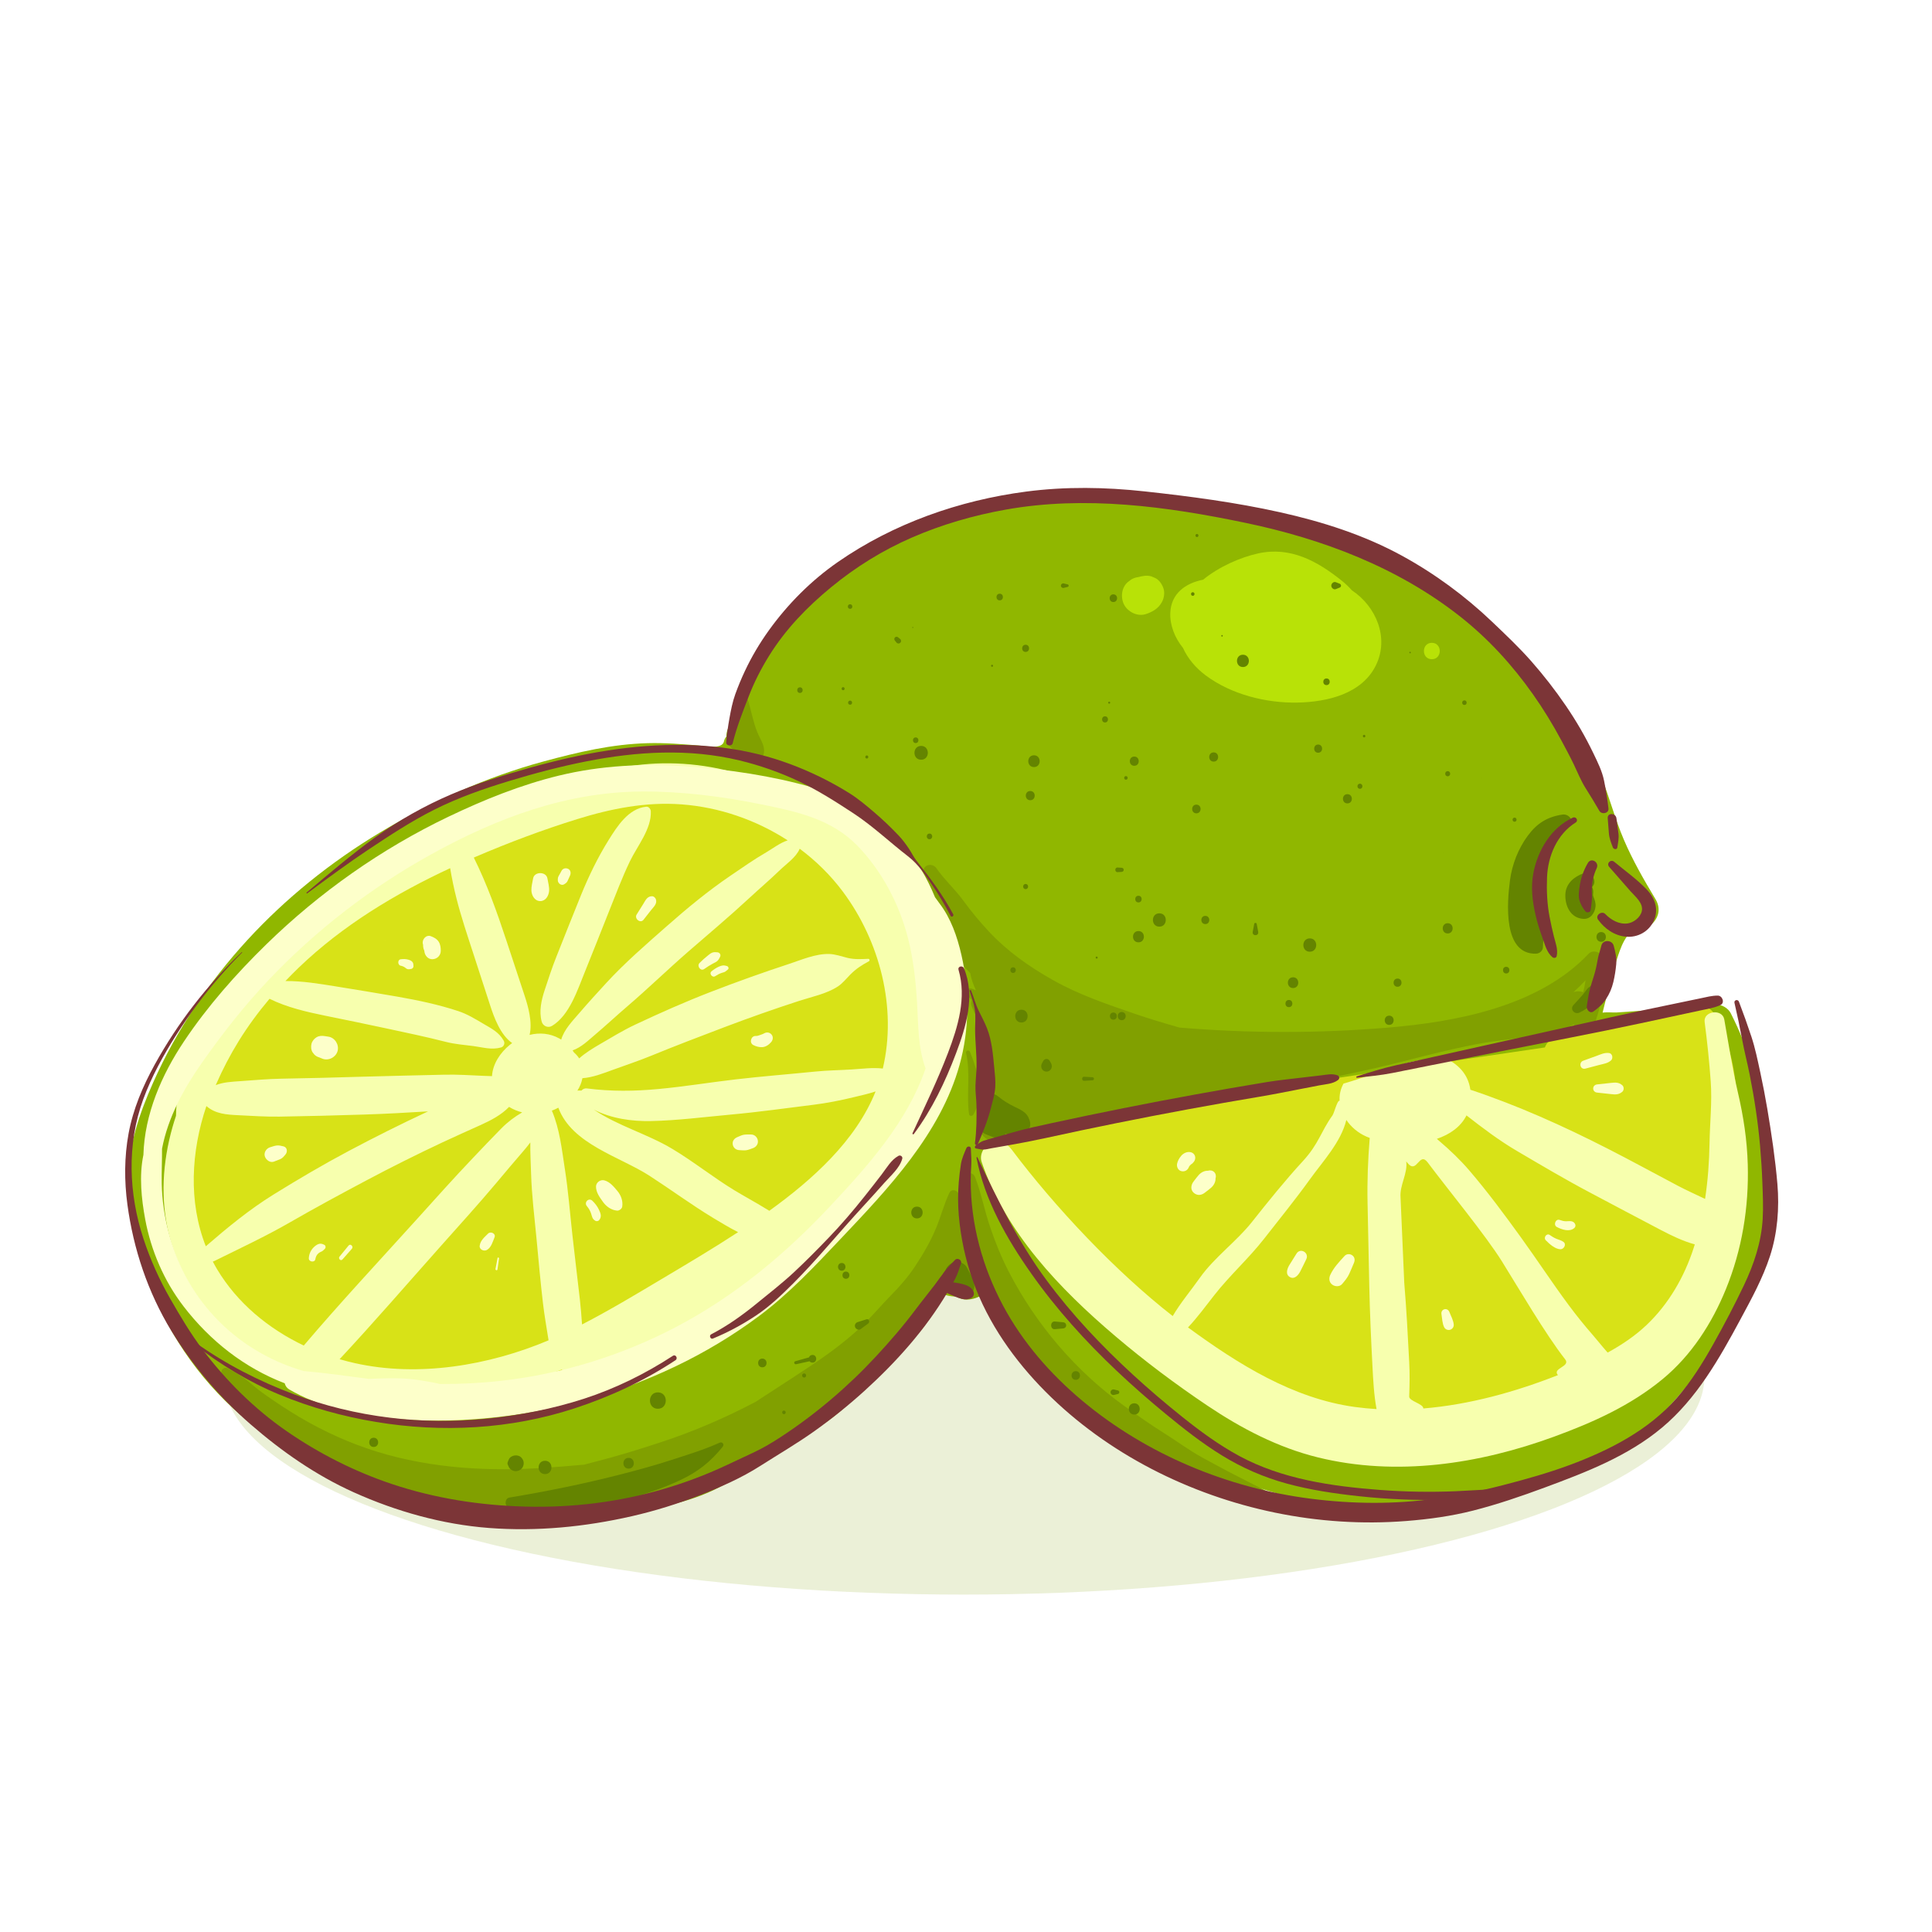 <?xml version="1.0" encoding="utf-8"?>
<!-- Generator: Adobe Illustrator 27.5.0, SVG Export Plug-In . SVG Version: 6.00 Build 0)  -->
<svg version="1.1" xmlns="http://www.w3.org/2000/svg" xmlns:xlink="http://www.w3.org/1999/xlink" x="0px" y="0px"
	 viewBox="0 0 2500 2500" style="enable-background:new 0 0 2500 2500;" xml:space="preserve">
<g id="BG">
	<rect style="fill:#FFFFFF;" width="2500" height="2500"/>
</g>
<g id="Design">
	<g>
		<ellipse style="opacity:0.16;fill:#81A000;" cx="1247.284" cy="1781.188" rx="958.257" ry="282.212"/>
		<g>
			<path style="fill:#90B700;" d="M2285.165,1496.444c-2.812-14.112-5.268-28.205-6.15-42.275
				c-3.276-52.225-15.41-95.828-39.506-143.178c-3.247-6.38-11.837-11.552-19.065-10.935c-27.881,2.38-55.752,4.854-83.657,6.945
				c-14.884,1.115-29.773,2.156-44.668,3.12c-4.205,0.273-12.698-0.609-18.395,0.235c6.233-24.673,11.969-49.865,20.093-73.934
				c2.854-8.457,5.961-16.859,11.125-24.248c1.872-2.679,8.595-8.225,6.238-8.582c22.207,3.372,44.398-17.918,30.946-40.254
				c-14.979-24.869-29.56-50.294-40.977-77.028c-11.401-26.695-18.602-54.938-29.408-81.854
				c-22.866-56.958-66.27-101.792-107.523-146.079c-39.815-42.743-80.763-89.478-130.184-121.395
				c-26.294-16.981-56.196-26.513-86.133-34.818c-29.646-8.224-59.354-16.282-89.231-23.63
				c-28.911-7.11-57.748-13.252-87.112-17.332c-62.29-16.032-126.146-24.983-190.997-23.116
				c-130.562,3.759-261.885,55.227-351.161,152.326c-22.367,24.327-42.276,51.328-57.96,80.444
				c-7.855,14.581-14.006,30.178-19.132,45.921c-3.547,10.892-7.252,22.211-8.692,33.665c-3.246,1.604-5.843,4.467-6.776,8.824
				c-2.332,10.889-24.14,6.061-32.194,5.41c-22.244-1.797-44.157-3.641-66.524-3.025c-46.609,1.283-90.024,11.558-134.668,23.636
				c-74.344,20.114-146.034,52.485-211.991,92.102c-127.07,76.325-232.561,187.063-293.254,323.359
				c-18.078,40.599-32.435,82.969-32.499,127.9c-0.057,40.492,8.613,81.8,22.225,119.834
				c25.202,70.422,67.403,134.785,124.509,183.436c65.841,56.093,146.166,85.011,228.082,109.01
				c91.07,26.681,183.95,41.326,277.036,15.594c43.501-12.025,85.095-30.32,125.815-49.56
				c38.977-18.416,78.122-36.962,114.859-59.619c36.044-22.23,58.133-49.332,86.358-80.975
				c14.431-16.178,38.96-32.869,51.555-50.506c6.117-8.566,12.111-17.239,17.714-26.15c2.583-4.108,5.075-8.273,7.598-12.418
				c0.138-0.226,0.72-1.028,1.35-1.941c12.65,5.271,42.406,0.216,51.968,3.732c7.177,11.225,24.731,39.485,33.756,49.309
				c14.771,16.077,29.976,31.885,46.838,45.78c35.295,29.087,72.72,55.602,112.246,78.633
				c77.923,45.404,163.828,78.646,252.301,96.318c100.579,20.09,193.544,3.6,287.458-42.17
				c42.16-20.547,90.929-31.062,126.192-61.775c34.604-30.138,60.804-65.93,89.724-101.707
				c33.969-42.025,64.129-94.516,72.033-148.715C2300.111,1561.934,2291.681,1529.14,2285.165,1496.444z"/>
			<path style="fill:#B8E207;" d="M1749.36,763.92c-3.936-4.52-8.334-8.663-12.961-12.376
				c-31.822-25.532-66.63-44.753-108.732-35.36c-22.886,5.106-50.235,17.116-70.855,33.945c-22.593,4.412-41.403,17.657-42.46,42.87
				c-0.666,15.873,5.801,32.375,16.355,45.283c6.173,13.672,16.505,25.999,29.459,35.672c33.07,24.692,78.213,36.011,119.092,35.165
				c38.036-0.787,83.278-11.123,101.361-48.609C1797.682,825.138,1780.702,784.672,1749.36,763.92z"/>
			<path style="fill:#B8E207;" d="M1505.631,761.729c-1.792-5.537-5.223-10.879-10.516-13.676c-1.822-0.769-3.644-1.538-5.466-2.307
				c-3.689-0.991-7.378-1.034-11.066-0.222c-1.527,0.225-3.035,0.522-4.529,0.968c-0.345,0.103-0.697,0.149-1.04,0.238
				c-3.261,0.41-6.35,1.45-9.262,3.139c-1.653,1.277-3.306,2.554-4.959,3.831c-5.694,5.227-7.732,13.191-6.739,20.583
				c0.893,6.65,3.906,11.88,9.219,15.985c5.893,4.553,14.01,6.812,21.36,4.386c8.495-2.804,16.259-7.13,20.692-15.293
				C1506.194,774.457,1507.411,767.229,1505.631,761.729z"/>
			<path style="fill:#B8E207;" d="M1852.791,831.817c-13.646,0-13.669,21.208,0,21.208
				C1866.437,853.025,1866.459,831.817,1852.791,831.817z"/>
			<path style="fill:#81A000;" d="M2072.056,1238.246c-1.125-7.3-11.568-9.151-16.179-4.271
				c-64.57,68.334-170.678,88.262-260.12,95.771c-89.442,7.509-179.826,7.429-269.43-0.072c-0.361-0.102-0.721-0.191-1.082-0.294
				c-19.545-5.605-39.177-11.416-58.399-18.066c-35.918-12.426-70.596-24.155-103.914-42.86
				c-30.931-17.365-59.207-37.283-83.518-63.287c-11.981-12.815-22.802-25.973-33.142-40.114
				c-10.713-14.651-24.28-26.703-34.687-41.754c-4.734-6.846-16.999-4.965-16.672,4.516c0.622,18.087,1.81,38.379,8.094,55.479
				c6.959,18.938,19.88,37.474,32.38,53.153c6.262,7.856,12.982,15.44,20.061,22.733c1.346,7.655,3.973,14.98,7.448,22.248
				c-1.845-0.714-3.692-1.42-5.531-2.166c-5.547-2.249-8.998,5.674-5.481,9.415c1.785,1.898,3.64,3.709,5.528,5.478
				c-1.079,2.53-1.187,5.606,0.245,8.757c22.083,48.592,32.346,97.516,11.349,148.662c-6.818,16.606,12.315,29.063,26.415,26.415
				c52.589-9.876,104.705-22.125,157.49-30.952c52.875-8.842,105.44-18.576,158.022-29.02
				c51.507-10.231,102.781-21.557,154.11-32.646c52.3-11.3,103.276-27.043,156.079-36.069c27.132-4.638,54.93-6.186,81.789-12.348
				c11.339-2.602,23.395-5.687,33.453-11.252c4.211,10.25,21.388,13.568,27.007-1.069
				C2074.065,1296.772,2076.588,1267.654,2072.056,1238.246z M2048.665,1283.865c-3.978-1.486-8.64-1.557-12.828,0.145
				c5.533-4.936,10.805-10.112,15.892-15.554C2050.999,1273.655,2049.962,1278.789,2048.665,1283.865z"/>
			<path style="fill:#81A000;" d="M979.721,946.948c-5.224-13.089-7.649-27.427-11.774-40.894c-1.933-6.312-9.945-5.611-12.142,0
				c-3.919,10.008-4.892,19.459-3.923,29.15c-3.512,0.193-6.861,1.965-8.745,5.287c-3.378,5.957-4.126,13.182-1.811,19.665
				c2.596,7.27,11.448,14.782,19.661,12.22c0.533-0.166,1.051-0.395,1.555-0.657c3.808,6.75,9.247,11.957,17.589,11.774
				c2.566-0.056,5.379-1.381,6.581-3.775C992.66,967.869,984.085,957.879,979.721,946.948z"/>
			<path style="fill:#81A000;" d="M1667.008,1941.028c-20.175-6.509-39.966-17.669-58.944-27.25
				c-17.505-8.838-34.89-18.156-52.085-27.582c-17.269-9.466-33.224-21.447-49.916-31.892
				c-17.399-10.888-34.16-22.779-50.855-34.708c-62.914-44.951-114.48-105.553-149.982-174.231
				c-9.643-18.654-17.407-38.087-24.142-57.963c-7.251-21.399-11.32-43.282-19.374-64.359c-2.397-6.273-12.189-7.547-14.059,0
				c-2.404,9.697-3.514,19.719-3.648,29.871c-1.071-0.229-2.157-0.339-3.235-0.328c0.087-1.914,0.134-3.834,0.091-5.764
				c-0.133-6.132-9.416-9.595-12.35-3.345c-6.861,14.619-10.882,30.137-17.001,45.07c-7.238,17.666-17.019,34.422-27.557,50.304
				c-9.398,14.164-19.845,25.934-31.721,38.022c-12.505,12.728-23.896,26.46-36.812,38.848
				c-27.47,26.347-58.707,46.856-90.495,67.586c-15.763,10.279-31.523,20.544-47.319,30.752
				c-39.184,20.631-79.94,38.204-122.191,52.074c-21.77,7.147-43.721,14.051-65.798,20.19c-11.248,3.128-22.635,5.888-33.92,8.955
				c-15.689,1.453-31.405,2.656-47.121,3.779c-74.27,5.306-149.428,1.463-220.906-20.648
				c-34.836-10.776-68.374-25.962-99.767-44.512c-16.3-9.631-32.447-20.28-47.814-31.351c-7.228-5.207-14.012-10.909-20.777-16.692
				c-7.367-6.297-16.069-10.18-24.406-15.202c-4.138-2.493-9.721,1.649-8.275,6.362c2.257,7.354,4.058,15.842,7.577,22.681
				c3.757,7.303,10.549,14.26,15.68,20.67c11.624,14.52,23.837,28.031,38.228,39.848c28.164,23.127,58.48,42.055,91.816,56.797
				c76.186,33.692,158.669,47.761,241.697,48.987c43.253,0.639,86.161-3.332,129.003-9.023
				c44.392-5.897,87.215-13.799,126.768-36.03c36.22-20.357,68.651-48.675,101.033-74.53c31.933-25.497,59.78-54.308,88.367-83.347
				c11.186-11.363,21.9-23.161,32.079-35.42c9.327-8.759,18.169-17.905,26.237-27.526c13.062-15.576,24.651-33.883,34.576-52.066
				c0.441,1.626,0.922,3.204,1.428,4.71c4.984,14.83,15.055,30.889,33.214,28.7c6.744-0.813,14.224-3.458,19.371-8.335
				c12.456,28.476,28.012,55.193,47.293,80.054c51.897,66.916,123.09,125.068,203.603,153.263
				c22.322,7.817,44.207,16.016,67.13,21.947c24.581,6.361,50.013,9.36,74.398,15.825
				C1668.199,1944.773,1669.03,1941.681,1667.008,1941.028z"/>
			<path style="fill:#81A000;" d="M1255.209,1361.239c-1.275-3.073-5.898-2.013-5.113,1.41c6.128,26.695,0.174,52.616,3.857,79.144
				c0.374,2.691,4.242,2.688,5.451,0.713C1274.177,1418.365,1265.295,1385.559,1255.209,1361.239z"/>
			<g>
				<path style="fill:#D8E217;" d="M1110.402,1126.119c-62.135-72.743-159.677-105.621-252.879-110.547
					c-152.783-8.076-316.72,54.677-425.312,165.528c-1.435,1.179-2.867,2.384-4.305,3.615
					c-18.544,15.882-36.187,32.856-53.131,50.427c-35.476,36.787-67.619,77.114-95.872,119.693
					c-28.07,42.302-54.309,89.418-62.162,140.231c-7.647,49.48,0.503,97.705,24.645,141.718
					c47.465,86.535,140.31,134.476,235.225,148.188c52.229,7.545,104.557,7.761,157.144,4.47
					c57.938-3.626,112.91-12.286,166.313-35.752c45.377-19.939,87.236-47.91,128.763-74.73
					c38.662-24.97,76.499-51.378,111.801-80.963c66.935-56.096,128.249-131.623,141.506-220.495
					C1195.623,1287.102,1169.874,1195.744,1110.402,1126.119z"/>
				<path style="fill:#DCE528;" d="M496.284,1218.002c-0.001,0.002-0.003,0.004-0.004,0.005c1.926-0.504,2.827-0.848,3.178-1.111
					C498.453,1217.33,497.399,1217.708,496.284,1218.002z"/>
			</g>
			<path style="fill:#D8E217;" d="M2219.089,1313.111c-6.773-12.197-23.506-16.208-35.363-9.272
				c-2.732,1.598-4.952,3.528-6.745,5.675c-4.739-0.835-9.839-0.833-15.124-0.099c-48.297,6.701-96.029,16.437-143.071,29.268
				c-10.386,2.833-16.745,9.173-19.772,16.714c-32.063,4.815-64.173,9.357-96.236,14.118
				c-94.146,13.979-188.402,27.368-282.445,42.023c-5.971,0.93-11.931,1.895-17.882,2.894
				c-32.179,3.513-64.043,11.367-95.435,20.706c-11.555,3.236-23.036,6.793-34.439,10.702c-20.478,2.008-40.962,3.965-61.447,5.861
				c-31.566,2.922-63.877,3.871-94.406,12.989c-16.734,4.998-18.694,30.952-1.166,36.055c24.4,43.273,49.242,86.186,80.558,124.891
				c32.411,40.058,64.331,81.729,104.69,114.228c38.373,30.9,81.173,56.371,124.533,79.592
				c44.292,23.72,91.025,44.723,140.187,55.944c50.089,11.433,101.715,12.738,151.474-1.109
				c46.997-13.079,93.534-34.361,137.322-55.707c41.665-20.311,81.547-46.926,110.958-83.231
				c28.09-34.674,47.758-74.5,60.404-117.243c13.759-46.505,20.066-95.135,21.978-143.514
				C2249.865,1418.807,2246.75,1362.923,2219.089,1313.111z"/>
			<path style="fill:#F7FFAE;" d="M1199.963,1188.321c-37.382-87.688-138.362-150.237-228.055-182.023
				c-44.524-15.779-93.718-21.773-140.716-17.013c-52.504,5.318-102.366,21.637-151.585,39.945
				c-179.49,66.768-364.16,170.293-440.461,356.344c-7.918,19.307-11.111,37.955-11.406,58.256
				c-1.652,4.968-3.213,9.963-4.632,14.994c-12.713,45.094-15.86,92.677-4.468,138.371
				c20.363,81.679,83.864,146.835,158.902,181.812c87.946,40.993,187.035,40.778,279.631,16.025
				c23.737-6.346,46.868-14.048,69.549-22.747c7.694,4.862,16.598,2.916,22.179-4.887c1.177-1.646,14.845,4.579,15.638,2.767
				c64.878-27.39,119.388-53.449,180.004-90.002c82.408-49.695,159.956-123.691,213.49-205.616
				C1212.898,1390.583,1238.289,1278.221,1199.963,1188.321z M614.922,1108.923c43.048-18.459,87.268-35.118,132.012-48.988
				c44.059-13.659,88.901-22.521,135.194-19.058c48.416,3.621,96.154,20.003,137.11,46.551c-9.922,3.186-19.65,10.8-27.869,15.56
				c-15.622,9.047-30.511,19.55-45.446,29.679c-29.674,20.125-56.738,42.525-83.618,66.23c-26.569,23.43-53.79,46.938-77.772,73.046
				c-11.752,12.795-23.499,25.641-34.814,38.827c-8.492,9.897-19.822,21.411-23.51,34.484c-0.828-0.522-1.665-1.033-2.528-1.513
				c-12.16-6.756-25.681-7.749-38.383-4.598c3.88-16.272-1.814-36.691-6.483-50.821c-7.845-23.742-15.689-47.484-23.533-71.225
				c-12.228-37.01-25.037-72.872-42.167-107.383C613.719,1109.453,614.319,1109.182,614.922,1108.923z M279.804,1402.715
				c8.423-19.228,18.116-37.846,29.165-55.7c11.893-19.218,25.274-37.372,39.795-54.585c22.33,11.073,47.824,16.946,72.118,21.906
				c26.351,5.381,52.717,10.714,79.002,16.408c25.63,5.552,51.415,10.842,76.81,17.389c11.931,3.077,23.533,3.847,35.728,5.45
				c12.483,1.642,23.456,5.27,35.852,1.853c3.775-1.04,5.429-5.407,3.565-8.762c-6.089-10.956-15.921-15.775-26.462-21.987
				c-10.473-6.172-20.722-12.456-32.293-16.29c-25.735-8.528-52.488-14.101-79.14-18.787c-26.548-4.668-53.169-8.939-79.775-13.264
				c-20.967-3.408-43.152-7.045-64.793-6.895c5.664-5.948,11.43-11.805,17.365-17.502c56.703-54.433,124.676-95.453,195.759-128.535
				c2.214,13.198,4.909,26.292,8.271,39.509c5.942,23.364,13.598,46.112,21.05,69.032c7.443,22.893,14.886,45.786,22.329,68.679
				c5.252,16.155,13.333,38.492,28.578,49.087c-1.023,0.74-2.034,1.497-3.015,2.293c-12.513,10.152-22.166,24.825-23.06,40.513
				c-3.072-0.107-6.164-0.184-9.263-0.314c-17.705-0.744-35.4-2-53.118-1.538c-35.429,0.922-70.859,1.508-106.282,2.613
				c-34.504,1.076-69.014,1.92-103.529,2.533c-17.77,0.315-35.45,1.913-53.174,3.161c-11.407,0.804-22.373,1.296-32.155,5.206
				C279.35,1403.691,279.585,1403.213,279.804,1402.715z M267.073,1431.244c11.706,10.19,25.837,11.078,41.414,11.842
				c17.706,0.869,35.445,2.1,53.175,1.826c36.38-0.56,72.759-1.523,109.125-2.67c27.715-0.874,55.393-2.401,83.065-4.111
				c-0.485,0.23-0.973,0.465-1.454,0.69c-33.988,15.909-67.572,32.683-100.715,50.285c-33.155,17.609-65.491,36.641-97.407,56.401
				c-31.58,19.552-59.932,42.925-87.972,67.156C243.589,1555.208,247.259,1489.869,267.073,1431.244z M280.825,1642.252
				c-1.922-3.221-3.717-6.488-5.442-9.78c0.669-0.183,1.337-0.435,1.996-0.761c32.952-16.309,66.126-31.728,98.005-50.091
				c32.521-18.733,65.566-36.569,98.71-54.172c32.372-17.193,65.167-33.591,98.345-49.172c16.594-7.793,33.354-15.193,50.049-22.758
				c13.266-6.011,26.262-12.881,36.254-23.212c5.195,3.201,10.953,5.579,16.93,7.128c-9.708,5.722-18.494,12.181-27.022,20.809
				c-12.118,12.26-23.939,24.814-35.841,37.281c-25.347,26.551-49.746,53.966-74.354,81.201
				c-48.686,53.882-98.373,107.028-145.366,162.397C347.284,1719.309,306.934,1686.014,280.825,1642.252z M459.183,1763.895
				c-6.615-1.483-13.204-3.187-19.746-5.104c44.899-48.186,88-98.115,131.787-147.298c23.806-26.739,47.857-53.263,70.924-80.642
				c11.749-13.945,23.398-27.983,35.387-41.724c3.125-3.581,5.985-7.188,8.689-10.835c-0.164,13.447,0.595,26.993,1.004,40.553
				c0.846,28.031,4.371,56.127,7.023,84.037c2.658,27.98,5.09,56.037,8.408,83.948c1.797,15.117,4.418,30.149,6.805,45.182
				c0.124,0.78,0.247,1.57,0.371,2.365C632.3,1767.071,541.276,1782.296,459.183,1763.895z M856.853,1654.684
				c-34.114,20.319-68.327,40.937-103.685,59.151c-0.801-10.88-1.612-21.76-2.848-32.598c-3.194-27.99-6.626-55.952-9.726-83.955
				c-3.11-28.099-5.273-56.419-9.628-84.356c-4.05-25.983-6.627-51.682-16.852-75.762c2.846-1.091,5.647-2.367,8.364-3.814
				c17.537,47.336,79.428,63.143,118.107,88.175c27.599,17.861,54.074,37.399,82.209,54.437c10.57,6.401,21.254,12.802,32.29,18.438
				C922.933,1615.426,889.852,1635.03,856.853,1654.684z M995.475,1566.757c-1.711-1.021-3.422-2.046-5.116-3.097
				c-13.291-8.238-27.127-15.552-40.483-23.698c-27.359-16.687-52.449-36.897-79.913-53.329
				c-32.741-19.588-70.566-29.698-101.579-50.823c22.344,11.563,49.227,15.37,74.025,14.841c34.512-0.737,69.18-5.281,103.538-8.406
				c35.55-3.235,71.032-8.267,106.46-12.643c17.602-2.174,34.699-5.571,51.938-9.734c9.711-2.346,19.4-4.429,28.672-7.568
				C1107.512,1476.114,1051.188,1526.609,995.475,1566.757z M1142.351,1382.677c-13.408-1.495-26.43,0.345-40.247,1.203
				c-15.702,0.973-31.42,1.133-47.076,2.713c-34.506,3.483-69.135,6.163-103.582,10.182c-32.993,3.849-65.836,9.266-98.915,12.357
				c-31.87,2.978-61.486,3.314-93.257-0.71c-2.764-0.35-5.165,0.854-6.922,2.786c-1.185-0.155-3.113-0.098-5.161-0.024
				c3.136-4.944,5.393-10.318,6.44-16.007c13.38-0.899,27.254-6.372,39.376-10.815c16.336-5.988,32.901-11.374,48.996-17.98
				c31.597-12.97,63.548-25.129,95.479-37.251c32-12.147,64.298-23.508,96.855-34.073c16.515-5.359,35.308-9.017,49.99-18.668
				c6.013-3.952,10.795-10.084,15.819-15.17c7.561-7.653,14.764-12.266,24.267-17.402c1.427-0.771,0.802-3.157-0.836-3.088
				c-9.452,0.402-18.027,0.988-27.226-1.303c-7.418-1.848-15.71-4.783-23.383-4.975c-17.567-0.439-35.429,7.423-51.809,12.808
				c-34.193,11.24-68.096,23.364-101.663,36.353c-33.033,12.782-65.39,27.146-97.438,42.215c-15.78,7.42-30.79,16.608-45.844,25.397
				c-8.856,5.17-18.668,11.083-26.776,18.331c-1.783-2.795-4.065-5.438-6.703-7.625c-0.572-0.936-1.176-1.853-1.809-2.752
				c11.171-3.769,20.341-12.906,29.333-20.508c13.936-11.783,27.297-24.283,41.162-36.161c27.03-23.155,52.592-48,79.464-71.362
				c26.21-22.786,52.682-44.918,78.142-68.541c13.259-12.302,27.092-24.051,40.088-36.622c8.442-8.166,21.064-16.558,25.69-27.716
				c21.202,15.805,40.189,34.486,55.957,55.671C1138.493,1218.072,1160.94,1304.059,1142.351,1382.677z"/>
			<path style="fill:#F7FFAE;" d="M2261.605,1506.982c-0.872-31.628-5.537-62.191-12.693-92.982
				c-7.26-31.239-12.129-63.331-17.725-94.926c-2.509-14.164-27.285-11.05-25.385,3.435c3.356,25.582,6.021,51.151,7.87,76.889
				c1.915,26.643-1.112,53.337-1.548,79.988c-0.392,24.011-2.152,48.169-5.771,72.018c-11.875-5.755-23.949-11.089-35.092-16.976
				c-30.288-16.001-60.368-32.484-90.884-48.046c-57.951-29.553-116.163-55.794-177.726-76.279
				c-2.831-20.45-16.374-33.976-34.365-41.572c-16.326,1.492-32.697,2.855-48.622,7.3c-27.44,7.659-53.83,18.543-81.203,26.343
				c-3.921,7.186-5.482,14.791-5.037,22.287c-2.964-1.295-6.896,15.688-9.266,18.97c-15.023,20.807-17.476,36.562-38.451,59.279
				c-21.974,23.799-45.592,53.104-65.688,78.505c-20.024,25.31-48.674,45.766-67.29,72.096
				c-11.917,16.855-25.208,32.53-35.247,49.666c-73.98-57.727-152.129-140.6-208.433-215.498
				c-6.424-8.546-15.981-13.101-26.483-8.677c-9.198,3.874-15.707,14.966-12.279,25.019
				c31.08,91.164,101.147,164.207,173.269,225.44c37.763,32.061,77.614,61.923,118.723,89.555
				c43.915,29.518,91.297,54.28,142.948,67.01c101.732,25.074,208.879,8.722,306.032-26.897
				c50.28-18.434,98.668-40.116,140.218-74.443c37.157-30.698,63.703-71.952,81.78-116.234
				C2254.232,1616.874,2263.132,1562.383,2261.605,1506.982z M1753.469,1820.661c-80.372-10.925-151.268-55.47-216.184-102.96
				c12.232-13.023,22.828-27.521,34.303-42.16c19.905-25.392,44.257-47.111,64.074-72.506c19.932-25.542,40.439-50.69,59.353-76.995
				c16.7-23.226,40.265-48.203,47.138-76.824c6.184,9.173,15.222,16.848,25.841,21.477c1.427,0.622,2.907,1.214,4.427,1.78
				c-2.306,28.085-3.392,55.863-2.802,84.336c0.74,35.683,1.48,71.367,2.22,107.05c0.722,34.798,2.303,69.477,4.125,104.233
				c0.977,18.635,1.892,36.886,5.284,55.264C1771.963,1822.792,1762.697,1821.915,1753.469,1820.661z M1841.745,1822.565
				c0.435-5.954-18.458-9.486-18.255-15.449c0.572-16.779,0.879-28.097,0-44.86c-1.825-34.816-3.487-67.795-6.409-102.537
				l-4.806-110.547c-1.29-15.341,9.629-31.263,7.358-46.29c0.741,0.853,1.435,1.66,2.058,2.406
				c11.947,14.305,14.701-15.913,25.831-0.976c23.871,32.037,75.044,94.269,96.128,128.171
				c21.874,35.172,56.191,93.954,81.709,126.569c7.357,9.402-17.443,11.431-9.388,20.348
				C1960.792,1801.14,1901.462,1817.635,1841.745,1822.565z M2191.479,1615.24c-12.138,37.242-32.158,72.028-60.657,99.144
				c-14.879,14.157-32.17,25.797-50.475,35.83c-0.456-0.492-0.9-0.969-1.425-1.555c-6.036-6.742-11.571-13.973-17.542-20.793
				c-11.022-12.591-21.507-25.629-31.483-39.061c-21.27-28.636-40.767-58.521-61.661-87.425
				c-21.408-29.615-43.178-59.094-66.982-86.845c-11.748-13.697-24.66-25.996-38.375-37.718c-1.209-1.033-2.411-2.079-3.613-3.127
				c16.804-5.721,30.946-15.529,38.366-30.345c21.007,16.387,42.287,32.48,65.272,45.985c31.049,18.243,62.234,36.767,94.069,53.597
				c30.852,16.31,61.63,32.767,92.565,48.918c13.004,6.789,28.06,14.195,43.507,18.383
				C2192.527,1611.9,2192.021,1613.576,2191.479,1615.24z"/>
			<path style="fill:#F7FFAE;" d="M836.182,1043.882c-23.068,2.334-37.668,25.519-48.762,43.335
				c-14.075,22.604-25.601,46.508-35.645,71.132c-10.865,26.637-21.369,53.426-32.024,80.148
				c-5.547,13.91-10.12,28.113-14.836,42.323c-4.34,13.077-7.719,27.799-3.883,41.397c1.556,5.515,8.146,8.322,13.143,5.347
				c22.72-13.526,33.213-46.888,42.71-70.127c10.432-25.528,20.381-51.259,30.652-76.853c8.876-22.118,17.262-44.619,27.583-66.114
				c9.416-19.609,28.03-41.805,27.026-64.623C842.016,1046.873,839.51,1043.545,836.182,1043.882z"/>
			<path style="fill:#FDFFCA;" d="M1244.039,1235.514c-5.401-23.52-13.547-47.211-28.33-66.518
				c-1.974-2.578-3.847-5.323-5.802-7.986c-10.352-25.278-24.246-49.06-42.283-69.181c-30.616-34.154-72.136-60.262-116.22-72.909
				c-52.373-15.025-108.321-23.218-162.585-27.211c-55.322-4.071-111.539-1.221-165.568,11.902
				c-49.304,11.976-97.245,31.32-142.936,53.194c-86.794,41.551-166.694,97.84-235.562,165.022
				c-39.125,38.167-76.232,80.211-106.666,125.718c-29.134,43.563-50.96,94.125-52.535,146.897
				c-5.713,27.148-2.543,57.043,2.329,83.324c7.509,40.504,24.399,79.742,49.484,112.448
				c34.705,45.249,79.337,79.911,131.036,99.735c0.777,3.187,2.634,6.105,5.783,7.941c38.45,22.432,79.337,30.535,123.077,36.251
				c42.1,5.501,85.388,5.074,127.629,1.434c86.243-7.432,170.633-30.001,248.783-67.28c38.445-18.339,75.144-40.359,109.25-65.888
				c38.344-28.702,71.649-64.244,104.498-98.931c61.965-65.434,129.556-136.476,154.265-225.561
				C1254.524,1331.631,1254.767,1282.229,1244.039,1235.514z M1074.306,1560.715c-58.434,62.396-123.85,116.771-199.872,156.598
				c-69.785,36.559-147.068,60.58-225.399,69.388c-26.526,2.983-53.207,4.35-79.882,4.18c-9.396-2.31-18.939-3.763-26.897-5.024
				c-21.096-3.342-41.983-2.454-63.222-1.653c-0.595,0.022-1.188,0.027-1.783,0.046c-28.056-3.557-55.987-7.729-84.2-10.109
				c-9.239-2.65-18.368-5.826-27.363-9.552c-74.021-30.665-127.184-92.145-147.396-169.539c-5.414-20.73-8.582-41.826-9.014-63.259
				c-0.305-15.131,0.519-30.217,0.388-45.286c7.653-40.414,28.046-77.755,51.578-111.23c26.266-37.363,54.167-73.108,85.576-106.322
				c61.63-65.172,133.23-120.443,211.754-163.782c84.64-46.714,174.841-80.59,272.548-80.966
				c52.068-0.2,103.762,6.418,154.717,16.786c45.573,9.273,89.909,18.79,123.427,53.148c31.995,32.796,54.788,76.523,65.92,120.738
				c6.817,27.074,9.842,55.072,11.489,82.897c1.667,28.163,1.094,58.155,11.037,84.772
				C1174.192,1451.425,1123.605,1508.074,1074.306,1560.715z"/>
			<path style="fill:#FDFFCA;" d="M631.639,1596.204c-4.633,4.65-10.165,9.007-10.935,15.917c-0.547,4.901,5.586,7.389,9.307,5.341
				c5.701-3.138,7.592-10.777,9.935-16.422C641.934,1596.252,634.886,1592.945,631.639,1596.204z"/>
			<path style="fill:#FDFFCA;" d="M643.823,1627.919l-2.681,14.084c-0.322,1.691,2.318,2.364,2.556,0.705
				c0.681-4.754,1.362-9.507,2.043-14.26C645.917,1627.212,644.066,1626.641,643.823,1627.919z"/>
			<path style="fill:#FDFFCA;" d="M419.665,1610.787c-2.518-1.274-4.864-2.023-7.612-0.971c-2.435,0.932-4.748,2.722-6.537,4.594
				c-3.608,3.778-5.648,8.573-5.901,13.777c-0.231,4.76,7.697,5.992,8.462,1.145c0.485-3.074,1.79-5.79,4.247-7.787
				c1.163-0.945,2.454-1.474,3.791-2.093c1.847-0.855,2.772-2.141,4.22-3.461C421.849,1614.61,421.523,1611.726,419.665,1610.787z"
				/>
			<path style="fill:#FDFFCA;" d="M451.097,1611.686c-3.903,4.765-7.805,9.53-11.707,14.294c-2.127,2.597,1.466,6.342,3.749,3.749
				c4.059-4.608,8.117-9.217,12.176-13.825C457.865,1613.007,453.509,1608.742,451.097,1611.686z"/>
			<path style="fill:#FDFFCA;" d="M366.776,1483.374c-3-0.693-5.842-1.495-8.947-1.078c-2.841,0.382-5.639,1.47-8.387,2.283
				c-4.816,1.426-8.332,6.817-6.712,11.821c1.471,4.544,6.803,8.657,11.821,6.712c2.703-1.048,5.428-2.051,8.098-3.178
				c3.047-1.286,4.837-3.709,6.867-6.177C372.301,1490.373,371.711,1484.514,366.776,1483.374z"/>
			<path style="fill:#FDFFCA;" d="M425.016,1341.449c-1.476-0.227-2.953-0.456-4.428-0.687c-3.917-0.612-7.425-0.643-10.979,1.436
				c-2.956,1.73-5.775,5.119-6.548,8.516c-0.831,3.647-0.651,7.742,1.436,10.98c0.743,0.961,1.485,1.923,2.228,2.884
				c1.778,1.766,3.874,2.987,6.288,3.664c1.386,0.557,2.769,1.121,4.155,1.68c7.872,3.174,17.434-1.791,19.668-9.902
				C439.068,1351.908,433.399,1342.74,425.016,1341.449z"/>
			<path style="fill:#FDFFCA;" d="M534.101,1245.386c-1.182-2.019-3.484-2.913-5.618-3.551c-3.316-0.991-6.642-0.994-10.031-0.533
				c-4.237,0.575-3.981,7.505,0,8.308c2.14,0.432,3.949,1.164,5.724,2.443c1.055,0.761,1.938,1.671,3.241,2.028
				c1.161,0.319,2.215,0.109,3.385-0.054c0.409-0.057,0.211-0.05,0.021-0.037c0.118-0.009,0.281-0.022,0.55-0.044
				c1.984-0.163,3.618-1.538,3.645-3.645C535.039,1248.662,534.946,1246.83,534.101,1245.386z"/>
			<path style="fill:#FDFFCA;" d="M567.754,1218.724c-2.42-3.788-6.26-5.833-10.344-7.329c-6.078-2.226-11.768,4.486-10.191,10.191
				c0.104,0.344,0.183,0.694,0.261,1.045c-0.037,1.487,0.078,3.013,0.46,4.447c0.142,0.756,0.419,1.468,0.761,2.161
				c0.038,0.117,0.068,0.212,0.132,0.396c0.112,0.381,0.197,0.768,0.281,1.156c0.458,5.464,4.664,10.696,10.597,10.43
				c5.883-0.263,10.47-4.668,10.628-10.627C570.44,1226.743,569.869,1222.035,567.754,1218.724z"/>
			<path style="fill:#FDFFCA;" d="M708.373,1136.698c-1.575-9.172-16.957-9.178-18.533,0c-0.864,5.031-2.414,10.54-2.204,15.636
				c0.262,6.36,4.237,13.664,11.471,13.664c6.945,0,10.829-6.765,11.395-12.847C711,1147.805,709.279,1141.976,708.373,1136.698z"/>
			<path style="fill:#FDFFCA;" d="M735.352,1124.369c-2.953-1.56-6.919-0.823-8.614,2.259c-0.968,1.76-1.936,3.52-2.904,5.279
				c-0.622,1.131-1.412,2.313-1.756,3.561c-0.335,1.216-0.293,2.537-0.261,3.785c0.103,3.937,4.834,7.461,8.477,4.864
				c0.97-0.691,2.03-1.339,2.851-2.207c0.975-1.03,1.405-2.158,1.971-3.409l2.495-5.518
				C738.964,1129.989,738.571,1126.069,735.352,1124.369z"/>
			<path style="fill:#FDFFCA;" d="M848.789,1163.857c-0.721-2.291-2.913-4.241-5.432-4.136c-6.148,0.256-8.196,5.563-11.1,10.201
				c-2.816,4.496-5.631,8.992-8.447,13.489c-3.317,5.297,4.843,11.933,8.847,6.827c3.258-4.155,6.516-8.31,9.774-12.464
				C845.667,1173.647,850.583,1169.554,848.789,1163.857z"/>
			<path style="fill:#FDFFCA;" d="M928.298,1232.267c-2.347-0.219-4.326-0.416-6.596,0.411c-2.312,0.842-4.262,2.656-6.178,4.171
				c-3.624,2.863-7.038,5.954-10.293,9.229c-3.851,3.874,1.28,11.149,6.023,7.807c3.592-2.531,7.298-4.879,11.157-6.982
				c1.905-1.038,4.016-1.849,5.667-3.269c1.759-1.513,2.594-3.357,3.652-5.382C933.212,1235.417,931.33,1232.549,928.298,1232.267z"
				/>
			<path style="fill:#FDFFCA;" d="M940.733,1250.072c-4.054-1.342-6.745-0.947-10.606,0.804c-3.446,1.562-6.513,3.65-9.444,6.026
				c-3.495,2.834,1.075,8.735,4.819,6.245c2.696-1.794,5.51-3.296,8.601-4.293c1.466-0.473,2.963-0.73,4.29-1.539
				c1.274-0.776,2.342-1.892,3.51-2.814C943.581,1253.18,942.426,1250.632,940.733,1250.072z"/>
			<path style="fill:#FDFFCA;" d="M997.18,1337.53c-2.468-1.904-5.653-1.927-8.129-0.47c0.004-0.034,0.009-0.068,0.013-0.102
				c-2.284,1.507-3.684,1.474-6.573,2.688c-1.202,0.505-2.667,0.954-4.589,0.877c-6.157-0.246-8.69,8.859-3.178,11.733
				c3.549,1.85,7.465,2.925,11.495,2.756c4.61-0.193,8.79-3.142,11.7-6.576C1000.734,1345.115,1000.848,1340.36,997.18,1337.53z"/>
			<path style="fill:#FDFFCA;" d="M980.659,1475.848c-0.657-4.37-4.282-7.84-8.86-7.823c-2.98,0.011-6-0.133-8.956,0.265
				c-2.897,0.389-5.812,1.968-8.523,3.055c-3.979,1.595-6.855,4.904-6.171,9.453c0.649,4.318,4.077,7.283,8.462,7.47
				c2.945,0.126,6.037,0.533,8.956,0.141c2.952-0.397,5.826-1.684,8.631-2.663C978.42,1484.272,981.352,1480.453,980.659,1475.848z"
				/>
			<path style="fill:#FDFFCA;" d="M798.656,1540.797c-4.602-5.427-9.457-11.44-16.519-13.378c-5.302-1.454-11.03,2.688-10.906,8.308
				c0.164,7.442,4.714,13.469,8.886,19.373c4.346,6.148,10.812,10.725,18.33,11.436c2.714,0.257,6.292-2.326,6.71-5.109
				C806.285,1553.926,803.578,1546.6,798.656,1540.797z"/>
			<path style="fill:#FDFFCA;" d="M775.009,1565.312c-2.055-4.356-5.054-8.271-8.541-11.576c-4.7-4.455-11.15,2.208-7.029,7.029
				c2.373,2.776,4.268,5.997,5.409,9.474c1.335,4.071,1.456,7.054,5.432,9.419c1.435,0.853,3.67,0.682,4.819-0.622
				C779,1574.61,777.303,1570.174,775.009,1565.312z"/>
			<path style="fill:#FDFFCA;" d="M1563.225,1514.911c-4.609-0.095-8.802,1.943-12.096,5.543c-2.373,2.594-4.428,5.591-6.612,8.347
				c-3.329,4.204-4.41,10.479,0,14.528c4.491,4.122,10.012,3.576,14.527,0c2.758-2.184,5.753-4.238,8.347-6.612
				c3.601-3.294,5.641-7.483,5.544-12.097C1574.884,1518.271,1569.585,1512.958,1563.225,1514.911z"/>
			<path style="fill:#FDFFCA;" d="M1541.31,1491.089c-4.719-1.429-9.87,0.977-12.887,4.566c-2.485,2.955-4.402,6.231-5.237,10.041
				c-0.888,4.054,1.215,8.794,5.555,9.783c4.477,1.02,8.267-1.359,9.783-5.555c0.012-0.033,0.011-0.038,0.022-0.067
				c0.032-0.048,0.045-0.062,0.085-0.124c0.238-0.374,0.483-0.764,0.7-1.151c0.404-0.412,0.801-0.81,1.221-1.207
				c0.147-0.124,0.295-0.249,0.442-0.373c-0.201,0.151-0.353,0.268-0.483,0.368c0.275-0.605,1.731-1.136,2.32-1.767
				c1.008-1.082,2.254-2.357,2.903-3.641C1547.916,1497.647,1546.086,1492.536,1541.31,1491.089z"/>
			<path style="fill:#FDFFCA;" d="M1749.979,1624.494c-2.873-2.217-7.432-2.223-10.007,0.596
				c-7.133,7.809-14.077,14.923-18.601,24.628c-2.05,4.397-1.605,9.499,2.511,12.575c3.631,2.713,9.588,2.979,12.799-0.762
				c3.367-3.924,6.982-8.251,9.139-12.965c2.148-4.694,4.084-9.498,6.123-14.24
				C1753.463,1630.789,1753.233,1627.005,1749.979,1624.494z"/>
			<path style="fill:#FDFFCA;" d="M1677.703,1622.111c-3.006,4.814-6.011,9.628-9.017,14.442
				c-2.955,4.733-5.867,12.223,0.299,15.917c5.887,3.527,10.916-2.318,13.396-6.973c2.796-5.249,5.279-10.694,7.911-16.028
				C1694.422,1621.106,1682.719,1614.078,1677.703,1622.111z"/>
			<path style="fill:#FDFFCA;" d="M1875.467,1697.714c-2.515-6.352-11.345-3.965-10.225,2.819
				c0.912,5.527,1.043,12.226,3.673,17.205c1.069,2.024,3.439,3.256,5.679,3.257c1.23,0,2.263-0.263,3.319-0.898
				c1.909-1.146,3.383-3.381,3.257-5.679C1880.858,1708.747,1877.548,1702.969,1875.467,1697.714z"/>
			<path style="fill:#FDFFCA;" d="M2023.281,1607.148c-2.859-2.222-5.963-2.73-9.239-4.113c-3.056-1.29-5.909-3.028-8.612-4.937
				c-4.082-2.884-8.551,3.359-5.22,6.766c4.642,4.748,12.183,11.651,19.19,11.654
				C2023.728,1616.519,2027.205,1610.197,2023.281,1607.148z"/>
			<path style="fill:#FDFFCA;" d="M2034.928,1580.776c-2.878-1.186-5.653-0.393-8.65-0.459c-2.761-0.061-5.342-0.729-7.918-1.695
				c-5.29-1.983-8.753,6.459-3.83,9.085c6.389,3.408,16.508,6.773,22.591,1.377
				C2040.22,1586.335,2038.094,1582.081,2034.928,1580.776z"/>
			<path style="fill:#FDFFCA;" d="M2099.254,1404.301c-4.788-4.078-9.171-3.628-15.119-2.981
				c-5.814,0.632-11.628,1.265-17.442,1.897c-6.806,0.74-6.82,9.862,0,10.604c5.814,0.632,11.628,1.265,17.442,1.897
				c5.948,0.647,10.331,1.096,15.119-2.982C2101.574,1410.761,2101.568,1406.271,2099.254,1404.301z"/>
			<path style="fill:#FDFFCA;" d="M2082.274,1362.651c-5.945-0.841-10.716,1.632-16.266,3.639
				c-5.769,2.086-11.538,4.172-17.306,6.258c-6.331,2.29-3.878,11.995,2.819,10.225c5.913-1.563,11.826-3.125,17.74-4.688
				c5.486-1.449,11.248-2.062,15.5-6.019C2087.6,1369.423,2086.524,1363.252,2082.274,1362.651z"/>
			<path style="fill:#648400;" d="M2030.664,1068.983c7.083-6.798-0.563-16.133-8.705-14.954
				c-19.712,2.855-33.17,11.366-44.958,27.317c-12.393,16.77-20.426,37.265-23.112,57.913c-3.67,28.211-9.508,95.981,33.743,94.784
				c4.823-0.134,8.963-3.991,8.947-8.947c-0.019-5.968,1.354-11.553,0.47-17.527c-0.92-6.212-3.241-11.905-3.821-18.216
				c-1.352-14.713-0.742-29.985,0.985-44.632C1997.605,1115.97,2009.558,1089.243,2030.664,1068.983z"/>
			<path style="fill:#648400;" d="M2061.87,1160.163c0.962,2.426,0.019,0.13-0.294-1.123c-0.067-0.268-0.124-0.419-0.174-0.5
				c0.017-0.175,0.034-0.354,0.052-0.578c0.089-1.077,0.23-2.303,0.201-3.379c0.09-2.373-0.398-4.589-1.435-6.655
				c0.462-0.747,1.206-1.75,1.276-1.85c5.363-7.686-3.578-19.121-12.349-16.064c-11.933,4.16-22.939,13.034-23.564,27.1
				c-0.671,15.097,6.702,30.946,23.405,31.905c9.146,0.525,14.586-7.624,15.578-15.578
				C2065.159,1168.698,2063.585,1164.486,2061.87,1160.163z"/>
			<path style="fill:#648400;" d="M2071.925,1206.069c-8.102,0-8.116,12.592,0,12.592
				C2080.027,1218.661,2080.041,1206.069,2071.925,1206.069z"/>
			<path style="fill:#648400;" d="M1331.411,1447.572c-2.648-8.109-10.975-11.767-18.736-15.498
				c-7.022-3.375-14.702-8.013-20.654-13.042c-12.94-10.935-32.481,2.609-23.94,18.472c2.405,4.466,5.134,8.505,8.238,12.159
				c-0.815,0.002-1.645,0.037-2.519,0.151c-6.239,0.812-9.649,7.374-5.155,12.445c1.772,2.001,3.408,3.706,5.817,4.909
				c2.355,1.176,4.981,2.011,7.427,2.985c5.639,2.246,9.795,3.923,15.709,1.185c1.917-0.888,2.987-2.509,3.46-4.338
				c9.039,3.392,19.468,4.592,26.192-2.273C1333.837,1461.742,1334.428,1453.268,1331.411,1447.572z"/>
			<path style="fill:#648400;" d="M2061.128,1273.916c-2.44,1.784-5.166,3.317-7.155,5.602c-1.972,2.264-3.51,4.895-5.502,7.169
				c-4.04,4.613-8.123,9.3-12.354,13.74c-5.15,5.404,1.302,12.816,7.63,9.889c6.781-3.138,12.099-6.855,16.989-12.552
				c2.236-2.605,4.642-5.405,6.421-8.351c1.944-3.22,2.138-6.958,2.449-10.633
				C2069.946,1274.73,2064.475,1271.469,2061.128,1273.916z"/>
			<path style="fill:#648400;" d="M1251.143,1640.216c-2.735-5.72-11.073-8.826-16.985-6.912
				c-5.803,1.878-11.815,7.84-11.042,14.503c0.767,6.619,1.773,12.632,5.487,18.336c1.868,2.869,3.851,5.76,6.562,7.854
				c3.626,2.802,7.819,3.675,12.314,4.015c7.386,0.558,13.03-6.558,13.309-13.309
				C1261.181,1655.192,1255.034,1648.355,1251.143,1640.216z"/>
			<path style="fill:#648400;" d="M931.195,1866.826c-19.873,9.018-41.622,15.612-62.379,22.362
				c-22.224,7.227-45.073,13.411-67.708,19.207c-46.639,11.941-94.401,21.541-141.839,29.429c-6.788,1.129-6.49,12.057,0,13.42
				c27.191,5.712,51.209,6.46,78.851,3.41c25.335-2.796,49.888-8.296,74.436-15.079c23.123-6.39,45.553-14.012,67.323-24.144
				c22.938-10.675,39.376-23.648,55.33-43.4C937.603,1869.068,934.702,1865.235,931.195,1866.826z"/>
			<path style="fill:#648400;" d="M1014.409,1825.282c-2.985,0-2.99,4.639,0,4.639
				C1017.394,1829.922,1017.399,1825.282,1014.409,1825.282z"/>
			<path style="fill:#648400;" d="M1548.108,1041.186c-7.249,0-7.261,11.267,0,11.267
				C1555.358,1052.452,1555.37,1041.186,1548.108,1041.186z"/>
			<path style="fill:#648400;" d="M1333.146,1023.558c-7.676,0-7.689,11.929,0,11.929
				C1340.822,1035.488,1340.835,1023.558,1333.146,1023.558z"/>
			<path style="fill:#648400;" d="M1293.613,768.249c-5.544,0-5.553,8.616,0,8.616
				C1299.157,776.865,1299.166,768.249,1293.613,768.249z"/>
			<path style="fill:#648400;" d="M1165.002,827.043c-0.902-0.746-1.803-1.491-2.705-2.237c-0.626-0.517-1.268-0.874-2.109-0.874
				c-0.731,0-1.605,0.325-2.109,0.874c-0.522,0.568-0.909,1.315-0.874,2.109c0.037,0.832,0.344,1.469,0.874,2.109
				c0.745,0.902,1.491,1.803,2.236,2.705c0.511,0.618,1.574,0.971,2.343,0.971c0.813,0,1.783-0.361,2.343-0.971
				c0.58-0.631,1.01-1.461,0.971-2.343C1165.935,828.556,1165.669,827.594,1165.002,827.043z"/>
			<path style="fill:#648400;" d="M1091.005,889.168c-2.559,0-2.563,3.976,0,3.976
				C1093.563,893.145,1093.568,889.168,1091.005,889.168z"/>
			<path style="fill:#648400;" d="M1184.896,954.224c-4.691,0-4.699,7.29,0,7.29
				C1189.587,961.514,1189.595,954.224,1184.896,954.224z"/>
			<path style="fill:#648400;" d="M1283.73,860.181c-1.706,0-1.709,2.651,0,2.651
				C1285.435,862.832,1285.438,860.181,1283.73,860.181z"/>
			<path style="fill:#648400;" d="M1181.138,811.255c-0.853,0-0.854,1.326,0,1.326
				C1181.99,812.581,1181.992,811.255,1181.138,811.255z"/>
			<path style="fill:#648400;" d="M1100.023,781.898c-3.838,0-3.844,5.965,0,5.965
				C1103.861,787.862,1103.868,781.898,1100.023,781.898z"/>
			<path style="fill:#648400;" d="M1035.132,889.387c-4.691,0-4.699,7.29,0,7.29C1039.822,896.677,1039.83,889.387,1035.132,889.387
				z"/>
			<path style="fill:#648400;" d="M1121.654,977.566c-2.559,0-2.563,3.977,0,3.977
				C1124.212,981.543,1124.217,977.566,1121.654,977.566z"/>
			<path style="fill:#648400;" d="M1202.768,1078.655c-4.691,0-4.699,7.29,0,7.29
				C1207.459,1085.945,1207.467,1078.655,1202.768,1078.655z"/>
			<path style="fill:#648400;" d="M1327.144,1143.877c-4.264,0-4.271,6.627,0,6.627
				C1331.408,1150.505,1331.415,1143.877,1327.144,1143.877z"/>
			<path style="fill:#648400;" d="M1419.073,1237.795c-1.706,0-1.708,2.651,0,2.651
				C1420.779,1240.446,1420.782,1237.795,1419.073,1237.795z"/>
			<path style="fill:#648400;" d="M1559.672,1185.15c-6.823,0-6.834,10.604,0,10.604
				C1566.495,1195.754,1566.506,1185.15,1559.672,1185.15z"/>
			<path style="fill:#648400;" d="M1440.704,1310.189c-5.97,0-5.98,9.278,0,9.278
				C1446.674,1319.467,1446.684,1310.189,1440.704,1310.189z"/>
			<path style="fill:#648400;" d="M1360.19,1376.207c-0.843-1.555-1.588-3.382-2.836-4.652c-1.689-1.717-4.653-1.72-6.344,0
				c-1.253,1.273-1.992,3.092-2.837,4.652c-2.491,4.597,0.605,10.471,6.009,10.471
				C1359.586,1386.678,1362.681,1380.804,1360.19,1376.207z"/>
			<path style="fill:#648400;" d="M1310.921,1251.699c-4.691,0-4.699,7.29,0,7.29
				C1315.611,1258.989,1315.619,1251.699,1310.921,1251.699z"/>
			<path style="fill:#648400;" d="M1413.666,1393.954c-3.605-0.221-7.21-0.442-10.815-0.663c-3.411-0.209-3.417,5.511,0,5.302
				c3.605-0.221,7.21-0.442,10.815-0.663C1416.222,1397.774,1416.226,1394.111,1413.666,1393.954z"/>
			<path style="fill:#648400;" d="M1575.895,1357.948c-0.182,0-0.182,0.282,0,0.282
				C1576.077,1358.23,1576.077,1357.948,1575.895,1357.948z"/>
			<path style="fill:#648400;" d="M1628.078,1205.706c-0.639-3.429-1.278-6.858-1.917-10.287c-0.295-1.581-2.901-1.582-3.195,0
				c-0.639,3.429-1.278,6.858-1.917,10.287C1619.953,1211.583,1629.18,1211.62,1628.078,1205.706z"/>
			<path style="fill:#648400;" d="M1456.927,1004.273c-2.985,0-2.99,4.639,0,4.639
				C1459.912,1008.912,1459.917,1004.273,1456.927,1004.273z"/>
			<path style="fill:#648400;" d="M1451.519,1122.91c-1.803-0.11-3.605-0.221-5.408-0.331c-3.837-0.235-3.844,6.2,0,5.965
				c1.802-0.11,3.605-0.221,5.408-0.331C1454.927,1128.003,1454.933,1123.119,1451.519,1122.91z"/>
			<path style="fill:#648400;" d="M1435.296,907.93c-1.706,0-1.708,2.651,0,2.651C1437.002,910.581,1437.005,907.93,1435.296,907.93
				z"/>
			<path style="fill:#648400;" d="M1440.704,769.094c-6.397,0-6.407,9.941,0,9.941
				C1447.1,779.035,1447.111,769.094,1440.704,769.094z"/>
			<path style="fill:#648400;" d="M1327.144,834.317c-5.97,0-5.98,9.278,0,9.278
				C1333.114,843.595,1333.124,834.317,1327.144,834.317z"/>
			<path style="fill:#648400;" d="M1429.889,926.909c-5.117,0-5.126,7.953,0,7.953
				C1435.006,934.862,1435.014,926.909,1429.889,926.909z"/>
			<path style="fill:#648400;" d="M1759.754,1014.094c-4.265,0-4.272,6.627,0,6.627
				C1764.018,1020.722,1764.026,1014.094,1759.754,1014.094z"/>
			<path style="fill:#648400;" d="M1873.314,997.871c-4.264,0-4.271,6.627,0,6.627
				C1877.579,1004.499,1877.586,997.871,1873.314,997.871z"/>
			<path style="fill:#648400;" d="M1894.945,906.273c-3.838,0-3.844,5.965,0,5.965
				C1898.783,912.238,1898.789,906.273,1894.945,906.273z"/>
			<path style="fill:#648400;" d="M1959.836,1058.018c-3.411,0-3.417,5.302,0,5.302
				C1963.248,1063.32,1963.254,1058.018,1959.836,1058.018z"/>
			<path style="fill:#648400;" d="M1873.314,1194.64c-8.529,0-8.543,13.255,0,13.255
				C1881.843,1207.895,1881.857,1194.64,1873.314,1194.64z"/>
			<path style="fill:#648400;" d="M1694.863,1214.282c-11.088,0-11.106,17.231,0,17.231
				C1705.95,1231.514,1705.968,1214.282,1694.863,1214.282z"/>
			<path style="fill:#648400;" d="M1743.531,1027.666c-7.676,0-7.689,11.929,0,11.929
				C1751.207,1039.596,1751.22,1027.666,1743.531,1027.666z"/>
			<path style="fill:#648400;" d="M1867.907,1103.789c-0.182,0-0.182,0.283,0,0.283
				C1868.089,1104.072,1868.089,1103.789,1867.907,1103.789z"/>
			<path style="fill:#648400;" d="M1808.423,1266.265c-6.823,0-6.835,10.604,0,10.604
				C1815.246,1276.868,1815.257,1266.265,1808.423,1266.265z"/>
			<path style="fill:#648400;" d="M1949.021,1251.036c-5.544,0-5.553,8.616,0,8.616
				C1954.565,1259.652,1954.574,1251.036,1949.021,1251.036z"/>
			<path style="fill:#648400;" d="M1797.608,1314.271c-7.676,0-7.689,11.929,0,11.929
				C1805.283,1326.2,1805.296,1314.271,1797.608,1314.271z"/>
			<path style="fill:#648400;" d="M1667.824,1293.966c-5.97,0-5.98,9.278,0,9.278
				C1673.795,1303.244,1673.804,1293.966,1667.824,1293.966z"/>
			<path style="fill:#648400;" d="M1581.302,1374.17c-0.182,0-0.182,0.283,0,0.283
				C1581.484,1374.453,1581.484,1374.17,1581.302,1374.17z"/>
			<path style="fill:#648400;" d="M1451.519,1309.526c-6.823,0-6.834,10.604,0,10.604
				C1458.342,1320.13,1458.354,1309.526,1451.519,1309.526z"/>
			<path style="fill:#648400;" d="M1473.15,1204.793c-9.382,0-9.397,14.58,0,14.58
				C1482.531,1219.373,1482.547,1204.793,1473.15,1204.793z"/>
			<path style="fill:#648400;" d="M1570.487,973.59c-7.676,0-7.689,11.929,0,11.929
				C1578.163,985.519,1578.176,973.59,1570.487,973.59z"/>
			<path style="fill:#648400;" d="M1765.162,950.86c-2.132,0-2.136,3.314,0,3.314C1767.294,954.173,1767.297,950.86,1765.162,950.86
				z"/>
			<path style="fill:#648400;" d="M1716.493,877.909c-5.544,0-5.553,8.616,0,8.616
				C1722.037,886.525,1722.046,877.909,1716.493,877.909z"/>
			<path style="fill:#648400;" d="M1543.449,766.337c-2.985,0-2.99,4.639,0,4.639
				C1546.434,770.977,1546.439,766.337,1543.449,766.337z"/>
			<path style="fill:#648400;" d="M1381.66,756.244c-1.685-0.426-3.37-0.852-5.055-1.278c-1.875-0.474-3.775,0.918-3.775,2.876
				c0,1.951,1.9,3.35,3.775,2.876c1.685-0.426,3.37-0.852,5.055-1.278C1383.238,759.041,1383.239,756.643,1381.66,756.244z"/>
			<path style="fill:#648400;" d="M1548.856,690.962c-2.559,0-2.563,3.976,0,3.976
				C1551.415,694.938,1551.419,690.962,1548.856,690.962z"/>
			<path style="fill:#648400;" d="M1581.302,821.739c-1.279,0-1.281,1.988,0,1.988
				C1582.582,823.727,1582.584,821.739,1581.302,821.739z"/>
			<path style="fill:#648400;" d="M1667.824,919.929c-0.182,0-0.182,0.283,0,0.283
				C1668.006,920.212,1668.007,919.929,1667.824,919.929z"/>
			<path style="fill:#648400;" d="M1733.421,755.286c-1.626-0.639-3.253-1.278-4.879-1.917c-2.864-1.125-5.872,1.7-5.872,4.473
				c0,2.783,3.015,5.596,5.872,4.474c1.626-0.639,3.253-1.278,4.879-1.917C1735.923,759.415,1735.928,756.271,1733.421,755.286z"/>
			<path style="fill:#648400;" d="M1824.646,843.37c-1.279,0-1.281,1.988,0,1.988C1825.925,845.358,1825.927,843.37,1824.646,843.37
				z"/>
			<path style="fill:#648400;" d="M1916.575,1006.451c-0.182,0-0.182,0.283,0,0.283
				C1916.757,1006.734,1916.758,1006.451,1916.575,1006.451z"/>
			<path style="fill:#648400;" d="M1705.678,963.438c-6.823,0-6.834,10.604,0,10.604
				C1712.501,974.041,1712.512,963.438,1705.678,963.438z"/>
			<path style="fill:#648400;" d="M1608.34,847.226c-10.235,0-10.252,15.906,0,15.906
				C1618.575,863.132,1618.592,847.226,1608.34,847.226z"/>
			<path style="fill:#648400;" d="M1337.959,977.341c-9.808,0-9.824,15.243,0,15.243
				C1347.767,992.584,1347.783,977.341,1337.959,977.341z"/>
			<path style="fill:#648400;" d="M1467.742,978.997c-7.676,0-7.689,11.929,0,11.929
				C1475.418,990.927,1475.431,978.997,1467.742,978.997z"/>
			<path style="fill:#648400;" d="M1473.15,1159.106c-5.544,0-5.553,8.616,0,8.616
				C1478.693,1167.722,1478.703,1159.106,1473.15,1159.106z"/>
			<path style="fill:#648400;" d="M1191.953,965.2c-11.514,0-11.533,17.894,0,17.894
				C1203.467,983.094,1203.486,965.2,1191.953,965.2z"/>
			<path style="fill:#648400;" d="M1100.023,906.604c-3.412,0-3.417,5.302,0,5.302
				C1103.435,911.906,1103.44,906.604,1100.023,906.604z"/>
			<path style="fill:#648400;" d="M1089.208,1634.315c-6.397,0-6.407,9.941,0,9.941
				C1095.604,1644.256,1095.615,1634.315,1089.208,1634.315z"/>
			<path style="fill:#648400;" d="M986.463,1758.028c-7.25,0-7.262,11.266,0,11.266
				C993.712,1769.294,993.724,1758.028,986.463,1758.028z"/>
			<path style="fill:#648400;" d="M1040.539,1777.233c-3.411,0-3.417,5.302,0,5.302
				C1043.951,1782.535,1043.956,1777.233,1040.539,1777.233z"/>
			<path style="fill:#648400;" d="M1094.615,1645.462c-5.97,0-5.98,9.278,0,9.278
				C1100.586,1654.74,1100.596,1645.462,1094.615,1645.462z"/>
			<path style="fill:#648400;" d="M1186.545,1561.365c-9.808,0-9.824,15.243,0,15.243
				C1196.353,1576.608,1196.37,1561.365,1186.545,1561.365z"/>
			<path style="fill:#648400;" d="M1051.354,1753.283c-2.407,0-3.909,1.408-4.505,3.165c-5.909,1.666-11.819,3.332-17.728,4.998
				c-2.475,0.698-1.435,4.38,1.057,3.834c5.81-1.271,11.621-2.542,17.432-3.813c0.796,1.039,2.035,1.757,3.745,1.757
				C1057.751,1763.224,1057.762,1753.283,1051.354,1753.283z"/>
			<path style="fill:#648400;" d="M1121.121,1707.22c-3.767,1.191-7.535,2.381-11.302,3.572c-2.837,0.897-4.404,3.901-3.221,6.708
				c1.047,2.485,4.607,4.18,7.051,2.377c3.256-2.402,6.513-4.804,9.77-7.206C1125.944,1710.809,1124.6,1706.12,1121.121,1707.22z"/>
			<path style="fill:#648400;" d="M851.272,1801.726c-13.646,0-13.669,21.208,0,21.208
				C864.918,1822.933,864.941,1801.726,851.272,1801.726z"/>
			<path style="fill:#648400;" d="M674.676,1886.181c-2.192-2.387-5.53-3.242-8.629-2.825c-2.892,0.388-6.238,2.056-7.505,4.904
				c-0.358,0.804-0.719,1.606-1.073,2.412c-0.594,1.352-1.061,2.689-0.577,4.182c0.182,0.564,0.467,1.109,0.706,1.653
				c0.17,0.387,0.343,0.772,0.515,1.158c0.542,1.218,0.89,1.898,2.035,3.044c1.863,1.863,4.63,3.009,7.264,3.009
				c2.783,0,5.254-1.164,7.264-3.009c2.017-1.851,2.89-4.607,3.009-7.263C677.808,1890.709,676.473,1888.138,674.676,1886.181z"/>
			<path style="fill:#648400;" d="M483.553,1860.442c-7.676,0-7.689,11.929,0,11.929
				C491.229,1872.371,491.242,1860.442,483.553,1860.442z"/>
			<path style="fill:#648400;" d="M705.266,1890.236c-11.088,0-11.106,17.231,0,17.231
				C716.354,1907.468,716.372,1890.236,705.266,1890.236z"/>
			<path style="fill:#648400;" d="M813.419,1886.485c-8.955,0-8.97,13.918,0,13.918
				C822.374,1900.403,822.389,1886.485,813.419,1886.485z"/>
			<path style="fill:#648400;" d="M1375.812,1711.016c-3.605-0.331-7.21-0.663-10.815-0.994c-6.392-0.588-6.404,10.53,0,9.941
				c3.605-0.331,7.21-0.663,10.815-0.994C1380.92,1718.499,1380.93,1711.487,1375.812,1711.016z"/>
			<path style="fill:#648400;" d="M1446.728,1799.278c-1.685-0.426-3.37-0.852-5.055-1.278c-2.292-0.579-4.614,1.121-4.614,3.515
				c0,2.385,2.322,4.094,4.614,3.515c1.685-0.426,3.37-0.852,5.055-1.279C1448.937,1803.193,1448.939,1799.837,1446.728,1799.278z"
				/>
			<path style="fill:#648400;" d="M1392.035,1774.251c-7.25,0-7.261,11.267,0,11.267
				C1399.285,1785.517,1399.297,1774.251,1392.035,1774.251z"/>
			<path style="fill:#648400;" d="M1267.66,1624.162c-5.544,0-5.553,8.616,0,8.616
				C1273.203,1632.778,1273.213,1624.162,1267.66,1624.162z"/>
			<path style="fill:#648400;" d="M1467.742,1815.855c-9.382,0-9.397,14.58,0,14.58
				C1477.124,1830.435,1477.139,1815.855,1467.742,1815.855z"/>
			<path style="fill:#648400;" d="M1321.736,1306.543c-10.661,0-10.679,16.569,0,16.569
				C1332.397,1323.112,1332.415,1306.543,1321.736,1306.543z"/>
			<path style="fill:#648400;" d="M1500.188,1181.837c-11.087,0-11.106,17.231,0,17.231
				C1511.275,1199.068,1511.294,1181.837,1500.188,1181.837z"/>
			<path style="fill:#648400;" d="M1673.232,1264.608c-8.955,0-8.97,13.917,0,13.917
				C1682.187,1278.525,1682.202,1264.608,1673.232,1264.608z"/>
			<g>
				<path style="fill:#7C3537;" d="M1250.493,1485.652c-2.754,6.608-5.884,13.361-7.01,20.458
					c-1.232,7.769-2.188,15.591-2.821,23.431c-1.168,14.449-1.23,28.89,0.022,43.332c2.527,29.164,8.797,57.959,18.644,85.525
					c19.223,53.815,53.609,102.28,93.7,142.571c79.835,80.235,186.423,133.598,296.803,156.377
					c55.799,11.516,113.051,15.292,169.862,10.831c29.087-2.284,58.291-6.27,86.582-13.493
					c31.419-8.021,62.137-18.528,92.524-29.789c53.557-19.846,107.789-40.601,152.071-77.75
					c44.727-37.523,73.945-89.113,101.198-139.818c14.236-26.486,28.906-53.159,38.262-81.852
					c9.739-29.866,12.27-62.222,9.614-93.431c-2.772-32.569-7.627-64.933-13.05-97.153c-2.65-15.739-5.667-31.416-9.048-47.015
					c-3.367-15.531-6.56-31.374-11.55-46.475c-5.025-15.209-10.419-30.29-16.131-45.254c-1.349-3.534-6.637-2.221-5.752,1.586
					c3.624,15.59,6.915,31.254,9.824,46.993c2.837,15.349,6.812,30.497,9.853,45.815c6.091,30.688,10.792,61.562,13.476,92.737
					c1.335,15.504,2.358,31.046,2.925,46.598c0.579,15.876,1.361,31.799,0.408,47.676c-1.796,29.935-11.278,58.238-24.066,85.178
					c-12.292,25.896-25.748,51.435-39.768,76.436c-13.676,24.388-28.618,48.449-47.066,69.557
					c-36.841,42.153-87.428,67.893-139.16,87.09c-27.863,10.34-56.827,18.428-85.584,25.865
					c-28.644,7.408-57.767,13.222-87.057,17.427c-53.801,7.725-108.696,7.057-162.538,0.159
					c-106.857-13.69-211.854-57.179-294.752-126.37c-41.423-34.574-77.459-75.762-102.974-123.483
					c-26.572-49.698-41.864-105.351-41.8-161.843c0.007-6.557,0.237-13.113,0.7-19.654c0.503-7.114-0.372-14.33-0.485-21.473
					C1256.295,1482.851,1251.726,1482.695,1250.493,1485.652L1250.493,1485.652z"/>
				<path style="fill:#7C3537;" d="M1263.597,1498.088c10.491,54.897,39.227,105.013,71.102,150.229
					c32.182,45.652,69.809,87.269,110.363,125.602c20.385,19.269,41.52,37.747,63.174,55.576
					c23.206,19.106,46.946,37.779,72.56,53.585c26.257,16.202,54.408,28.493,84.177,36.623
					c30.652,8.371,62.311,13.029,93.862,16.422c37.4,4.022,75.069,5.549,112.671,4.536c18.036-0.486,36.458-0.828,54.283-3.761
					c18.776-3.09,37.43-6.864,55.946-11.246c0.713-0.169,0.579-1.368-0.176-1.302c-16.419,1.44-32.872,2.416-49.348,2.872
					c-16.21,0.449-32.34,1.743-48.543,2.416c-32.792,1.362-65.666,0.792-98.392-1.695c-61.978-4.709-126.216-13.921-181.569-43.846
					c-26.482-14.317-50.848-32.197-74.297-50.986c-21.599-17.306-42.688-35.263-63.085-53.973
					c-40.916-37.531-79.309-78.158-112.327-122.866c-36.397-49.283-63.061-103.56-89.191-158.697
					C1264.468,1496.859,1263.464,1497.395,1263.597,1498.088L1263.597,1498.088z"/>
				<path style="fill:#7C3537;" d="M1262.858,1486.089c3.006,0.485,6.205,1.392,9.254,1.46c3.412,0.076,6.999-1.01,10.343-1.605
					c8.117-1.445,16.238-2.873,24.362-4.283c15.517-2.694,30.868-5.682,46.253-9.053c30.642-6.714,61.339-13.172,92.088-19.376
					c61.498-12.408,123.201-23.795,185.077-34.156c16.917-2.833,33.7-6.188,50.531-9.489c8.764-1.719,17.531-3.417,26.303-5.094
					c8.168-1.562,17.646-1.823,24.35-6.96c2.319-1.777,2.029-4.995-0.792-6.057c-6.847-2.578-13.671-0.827-20.821-0.004
					c-8.121,0.935-16.24,1.887-24.357,2.857c-15.506,1.853-31.121,3.401-46.533,5.926c-30.955,5.071-61.859,10.471-92.719,16.091
					c-61.722,11.24-123.257,23.503-184.572,36.785c-16.804,3.64-33.556,7.228-50.108,11.893c-8.618,2.429-17.23,4.879-25.837,7.349
					c-4.288,1.231-8.694,2.267-12.908,3.721c-3.943,1.361-7.028,3.944-10.389,6.361
					C1261.166,1483.33,1260.997,1485.788,1262.858,1486.089L1262.858,1486.089z"/>
				<path style="fill:#7C3537;" d="M1755.973,1394.655c15.277-1.876,30.737-3.189,45.834-6.209
					c14.934-2.987,29.868-5.974,44.802-8.961c30.988-6.198,61.976-12.397,92.964-18.595
					c61.209-12.243,122.636-23.711,183.665-36.822c17.108-3.675,34.216-7.351,51.323-11.026c8.554-1.838,17.108-3.675,25.662-5.513
					c8.781-1.886,17.638-3.239,25.869-6.885c6.26-2.774,2.788-12.341-3.345-12.35c-7.549-0.011-14.774,1.948-22.14,3.482
					c-8.196,1.707-16.392,3.414-24.588,5.12c-14.902,3.103-29.804,6.207-44.706,9.31c-30.528,6.358-60.927,13.326-91.362,20.117
					c-60.862,13.58-121.723,27.16-182.585,40.739c-17.071,3.809-34.142,7.618-51.213,11.427
					c-17.094,3.814-33.693,9.118-50.444,14.215C1754.69,1393.013,1754.816,1394.798,1755.973,1394.655L1755.973,1394.655z"/>
				<path style="fill:#7C3537;" d="M397.554,1155.987c26.36-19.521,52.746-39.04,80.072-57.199
					c27.323-18.157,54.695-36.185,84.056-50.934c31.001-15.573,63.733-27.102,96.887-37.141
					c32.972-9.985,66.325-18.853,100.14-25.503c65.561-12.894,132.758-16.992,198.193-1.226
					c26.518,6.389,52.469,15.52,77.127,27.183c24.629,11.65,47.444,26.233,70.174,41.158c25.447,16.709,47.178,37.532,71.177,56.053
					c12.739,9.831,21.945,23.761,30.961,37.012c8.685,12.765,16.582,26.037,23.703,39.735c1.178,2.267,4.648,0.253,3.433-2.007
					c-13.476-25.074-30.008-47.245-47.624-69.468c-3.719-4.692-6.313-10.382-9.667-15.38c-4.12-6.141-8.344-11.845-13.435-17.218
					c-9.815-10.359-20.168-20.208-31.001-29.498c-10.456-8.966-21.334-18.153-33.049-25.434
					c-12.148-7.55-24.658-14.503-37.511-20.78c-25.276-12.344-51.75-22.3-79.042-29.148c-63.415-15.91-130.499-15.037-194.803-5.208
					c-35.163,5.375-69.848,13.556-104.071,23.193c-33.705,9.491-67.248,19.986-99.472,33.769
					c-34.505,14.759-68.031,33.653-98.44,55.674c-30.704,22.235-59.643,46.91-88.611,71.326
					C396.183,1155.425,396.947,1156.437,397.554,1155.987L397.554,1155.987z"/>
				<path style="fill:#7C3537;" d="M1254.66,1282.313c2.479,7.688,5.327,15.692,6.7,23.669c1.412,8.198,0.439,17.15,0.422,25.437
					c-0.033,16.309,2.159,32.517,1.861,48.887c-0.15,8.234-1.13,16.414-1.385,24.626c-0.252,8.114,1.109,16.406,1.273,24.556
					c0.333,16.516,0.235,33.398-1.974,49.778c-0.266,1.974,2.647,3.82,3.634,1.532c6.611-15.326,12.839-30.553,16.984-46.752
					c2.232-8.721,5.052-18.059,5.685-27.063c0.591-8.414-0.521-17.278-1.315-25.651c-1.589-16.766-3.166-35.243-9.459-50.976
					c-3.067-7.669-6.87-14.855-10.546-22.233c-4.132-8.293-6.451-17.733-9.964-26.337
					C1256.108,1280.635,1254.257,1281.064,1254.66,1282.313L1254.66,1282.313z"/>
				<path style="fill:#7C3537;" d="M312.807,1232.097c-44.877,42.434-82.745,91.404-112.592,145.477
					c-15.429,27.953-27.996,57.56-33.818,89.083c-5.608,30.368-5.642,61.505-1.529,92.058
					c7.748,57.551,26.508,113.624,56.788,163.265c27.676,45.371,62.65,86.391,102.749,121.241
					c40.332,35.052,84.519,65.836,133.35,87.82c54.92,24.724,114.651,41.537,174.834,46.133
					c62.264,4.755,124.288-1.364,185.072-15.224c30.117-6.867,59.598-16.115,88.37-27.337c26.78-10.445,53.335-22.134,77.594-37.629
					c23.314-14.891,47.232-28.781,69.816-44.826c22.766-16.174,44.591-33.711,65.272-52.477
					c41.108-37.303,79.116-79.706,107.395-127.615c3.359-5.691,6.821-11.386,9.864-17.255c3.267-6.3,5.297-13.282,7.57-19.989
					c1.486-4.383-4.674-7.859-7.754-4.514c-4.425,4.806-9.305,9.348-13.274,14.543c-4.408,5.77-8.51,11.784-12.883,17.584
					c-8.029,10.649-16.529,20.914-24.511,31.597c-16.06,21.494-33.579,41.759-51.834,61.405
					c-36.534,39.316-77.73,74.369-122.624,103.793c-11.431,7.492-22.874,14.325-35.243,20.14
					c-12.01,5.646-24.014,11.289-36.035,16.913c-26.279,12.293-53.45,22.48-81.294,30.626
					c-57.674,16.873-117.339,24.105-177.395,22.619c-58.84-1.456-117.549-10.493-173.504-29.186
					c-48.289-16.132-94.761-39.661-136.88-68.855c-41.312-28.635-78.122-65.181-108.285-105.337
					c-15.615-20.788-28.684-42.847-41.61-65.345c-14.134-24.599-25.869-50.696-34.726-77.647
					c-19.228-58.513-21.703-122.243-0.404-180.565c10.788-29.539,26.229-57.381,43.073-83.859
					c16.446-25.854,34.837-50.572,54.847-73.776c9.625-11.162,19.669-21.949,30.068-32.394
					C313.578,1232.262,313.117,1231.804,312.807,1232.097L312.807,1232.097z"/>
				<path style="fill:#7C3537;" d="M948.157,961.563c5.096-20.781,12.882-40.206,20.532-60.105
					c7.078-18.411,16.07-36.093,26.484-52.837c21.405-34.417,48.896-62.878,80.04-88.53c31.93-26.3,66.766-47.944,104.713-64.478
					c38.729-16.875,79.766-28.703,121.319-36.15c103.058-18.469,208.606-4.127,310.166,17.047
					c100.143,20.879,197.357,57.641,278.279,121.464c36.239,28.582,67.322,62.667,93.915,100.355
					c13.631,19.318,25.946,39.494,37.102,60.334c5.445,10.171,10.907,20.31,15.902,30.714c5.007,10.43,9.147,21.063,15.369,30.82
					c6.114,9.587,11.933,19.304,17.654,29.129c2.928,5.029,12.473,3.288,11.732-3.178c-1.383-12.075-3.286-24.029-5.701-35.937
					c-2.544-12.544-8.35-24.048-13.875-35.553c-10.269-21.383-22.126-41.734-35.49-61.329
					c-13.771-20.192-28.824-39.568-44.988-57.901c-15.885-18.016-33.218-34.356-50.573-50.91
					c-34.909-33.298-74.139-62.183-116.465-85.352c-49.208-26.936-102.944-44.044-157.541-56.232
					c-57.735-12.889-116.774-20.679-175.545-27.078c-51.07-5.561-102.18-6.42-153.178,0.229
					c-86.557,11.285-171.791,41.206-243.782,91.151c-34.623,24.02-64.795,54.349-89.39,88.555
					c-11.883,16.526-22.288,34.116-30.948,52.539c-4.597,9.778-8.758,19.781-12.42,29.947c-3.614,10.035-5.673,20.788-7.581,31.268
					c-1.861,10.22-3.236,20.528-4.191,30.872C939.246,965.286,947.016,966.219,948.157,961.563L948.157,961.563z"/>
				<path style="fill:#7C3537;" d="M2035.186,1058.039c-27.99,13.014-45.223,41.989-50.966,71.506
					c-3.607,18.538-1.295,36.922,2.949,55.188c2.284,9.83,5.344,19.397,8.795,28.874c3.22,8.843,5.504,18.784,12.847,25.006
					c1.764,1.495,4.982,1.166,5.538-1.462c1.884-8.892-1.459-16.736-3.623-25.37c-2.101-8.384-3.949-16.839-5.583-25.326
					c-3.243-16.853-3.965-34.031-3.296-51.158c1.079-27.598,12.988-55.89,37.017-70.962
					C2042.9,1061.803,2039.39,1056.084,2035.186,1058.039L2035.186,1058.039z"/>
				<path style="fill:#7C3537;" d="M2054.692,1116.655c-5.773,9.867-9.437,20.609-10.891,31.943
					c-0.697,5.438-1.523,11.557,0.142,16.864c1.628,5.189,4.207,9.884,7.749,13.973c1.848,2.133,6.174,1.143,6.646-1.755
					c0.665-4.074,1.015-8.118,1.463-12.218c0.545-4.983-0.141-9.807-0.042-14.821c0.186-9.438,2.378-18.746,6.378-27.296
					C2069.696,1115.738,2059.074,1109.167,2054.692,1116.655L2054.692,1116.655z"/>
				<path style="fill:#7C3537;" d="M2082.279,1121.746c9.196,10.505,18.375,21.026,27.589,31.514
					c6.106,6.951,16.945,15.347,14.608,25.839c-1.77,7.946-10.57,14.791-18.424,15.835c-10.968,1.458-21.438-4.542-28.796-12.167
					c-4.577-4.743-13.43,1.636-9.368,7.228c8.609,11.853,21.076,20.659,35.954,22.061c15.222,1.434,29.796-6.513,36.149-20.538
					c6.846-15.112,1.404-29.688-9.632-41.077c-12.522-12.923-27.688-23.765-41.52-35.255
					C2084.269,1111.388,2078.301,1117.202,2082.279,1121.746L2082.279,1121.746z"/>
				<path style="fill:#7C3537;" d="M2080.375,1058.777c0.513,6.539,1.026,13.078,1.539,19.616c0.517,6.584,2.817,12.07,5.145,18.23
					c0.911,2.41,5.266,3.227,5.752,0c0.927-6.155,2.275-12.042,1.449-18.23c-0.873-6.539-1.746-13.078-2.619-19.616
					C2090.712,1051.809,2079.796,1051.397,2080.375,1058.777L2080.375,1058.777z"/>
				<path style="fill:#7C3537;" d="M2072.129,1223.676c-1.467,6.309-3.858,12.406-4.896,18.781
					c-1.12,6.873-2.654,13.651-4.723,20.303c-1.994,6.41-4.003,12.527-5.608,19.049c-1.662,6.752-2.502,13.351-3.599,20.201
					c-0.715,4.464,4.089,10.186,8.762,6.736c6.359-4.695,11.699-9.205,16.076-15.868c4.621-7.033,7.569-13.96,9.532-22.149
					c1.809-7.547,2.994-15.279,3.728-23.003c0.777-8.183-1.171-16.176-3.295-24.051
					C2086.028,1215.973,2074.008,1215.597,2072.129,1223.676L2072.129,1223.676z"/>
				<path style="fill:#7C3537;" d="M1223.955,1672.488c9.245,3.718,23.475,12.808,33.229,6.835c3.083-1.888,3.744-5.48,2.259-8.614
					c-4.758-10.037-22.1-10.354-31.612-12.28C1218.469,1656.532,1215.353,1669.028,1223.955,1672.488L1223.955,1672.488z"/>
				<path style="fill:#7C3537;" d="M251.565,1739.57c33.754,26.363,70.74,48.79,110.346,65.18
					c39.964,16.538,81.993,28.186,124.65,35.251c85.604,14.178,174.074,9.482,256.705-17.536
					c46.066-15.062,90.368-35.607,130.827-62.353c3.539-2.34,0.245-8.065-3.345-5.723c-35.683,23.288-74.365,42.367-114.927,55.513
					c-40.39,13.09-82.577,21.37-124.794,25.715c-84.787,8.727-171.367-1.5-251.204-31.584
					c-44.702-16.844-87.724-38.796-126.651-66.545C251.959,1736.624,250.377,1738.642,251.565,1739.57L251.565,1739.57z"/>
				<path style="fill:#7C3537;" d="M922.477,1732.098c19.441-8,37.936-17.972,55.458-29.582
					c17.758-11.766,33.324-26.632,48.356-41.657c15.304-15.297,29.828-31.352,44.083-47.624
					c15.803-18.039,31.564-35.968,47.798-53.621c8.821-9.592,17.551-19.268,26.186-29.028c8.137-9.198,19.811-19.033,23.168-31.201
					c0.789-2.859-2.359-5.095-4.868-3.742c-9.52,5.132-15.353,15.707-21.757,24.066c-7.273,9.493-14.636,18.916-22.08,28.276
					c-14.768,18.57-29.93,36.374-46.376,53.479c-14.752,15.343-29.701,30.513-45.281,45.021
					c-15.363,14.305-31.768,26.98-47.987,40.238c-18.508,15.13-37.741,28.875-58.998,39.924
					C917.241,1728.174,919.316,1733.399,922.477,1732.098L922.477,1732.098z"/>
				<path style="fill:#7C3537;" d="M1182.532,1467.368c23.425-31.582,40.604-67.446,54.464-104.117
					c13.114-34.697,25.254-74.146,10.387-110.211c-1.731-4.2-8.391-2.7-7.03,1.938c10.602,36.131-0.757,73.722-13.696,107.612
					c-13.506,35.377-30.045,69.408-45.842,103.774C1180.276,1467.538,1181.77,1468.396,1182.532,1467.368L1182.532,1467.368z"/>
			</g>
		</g>
	</g>
</g>
</svg>

